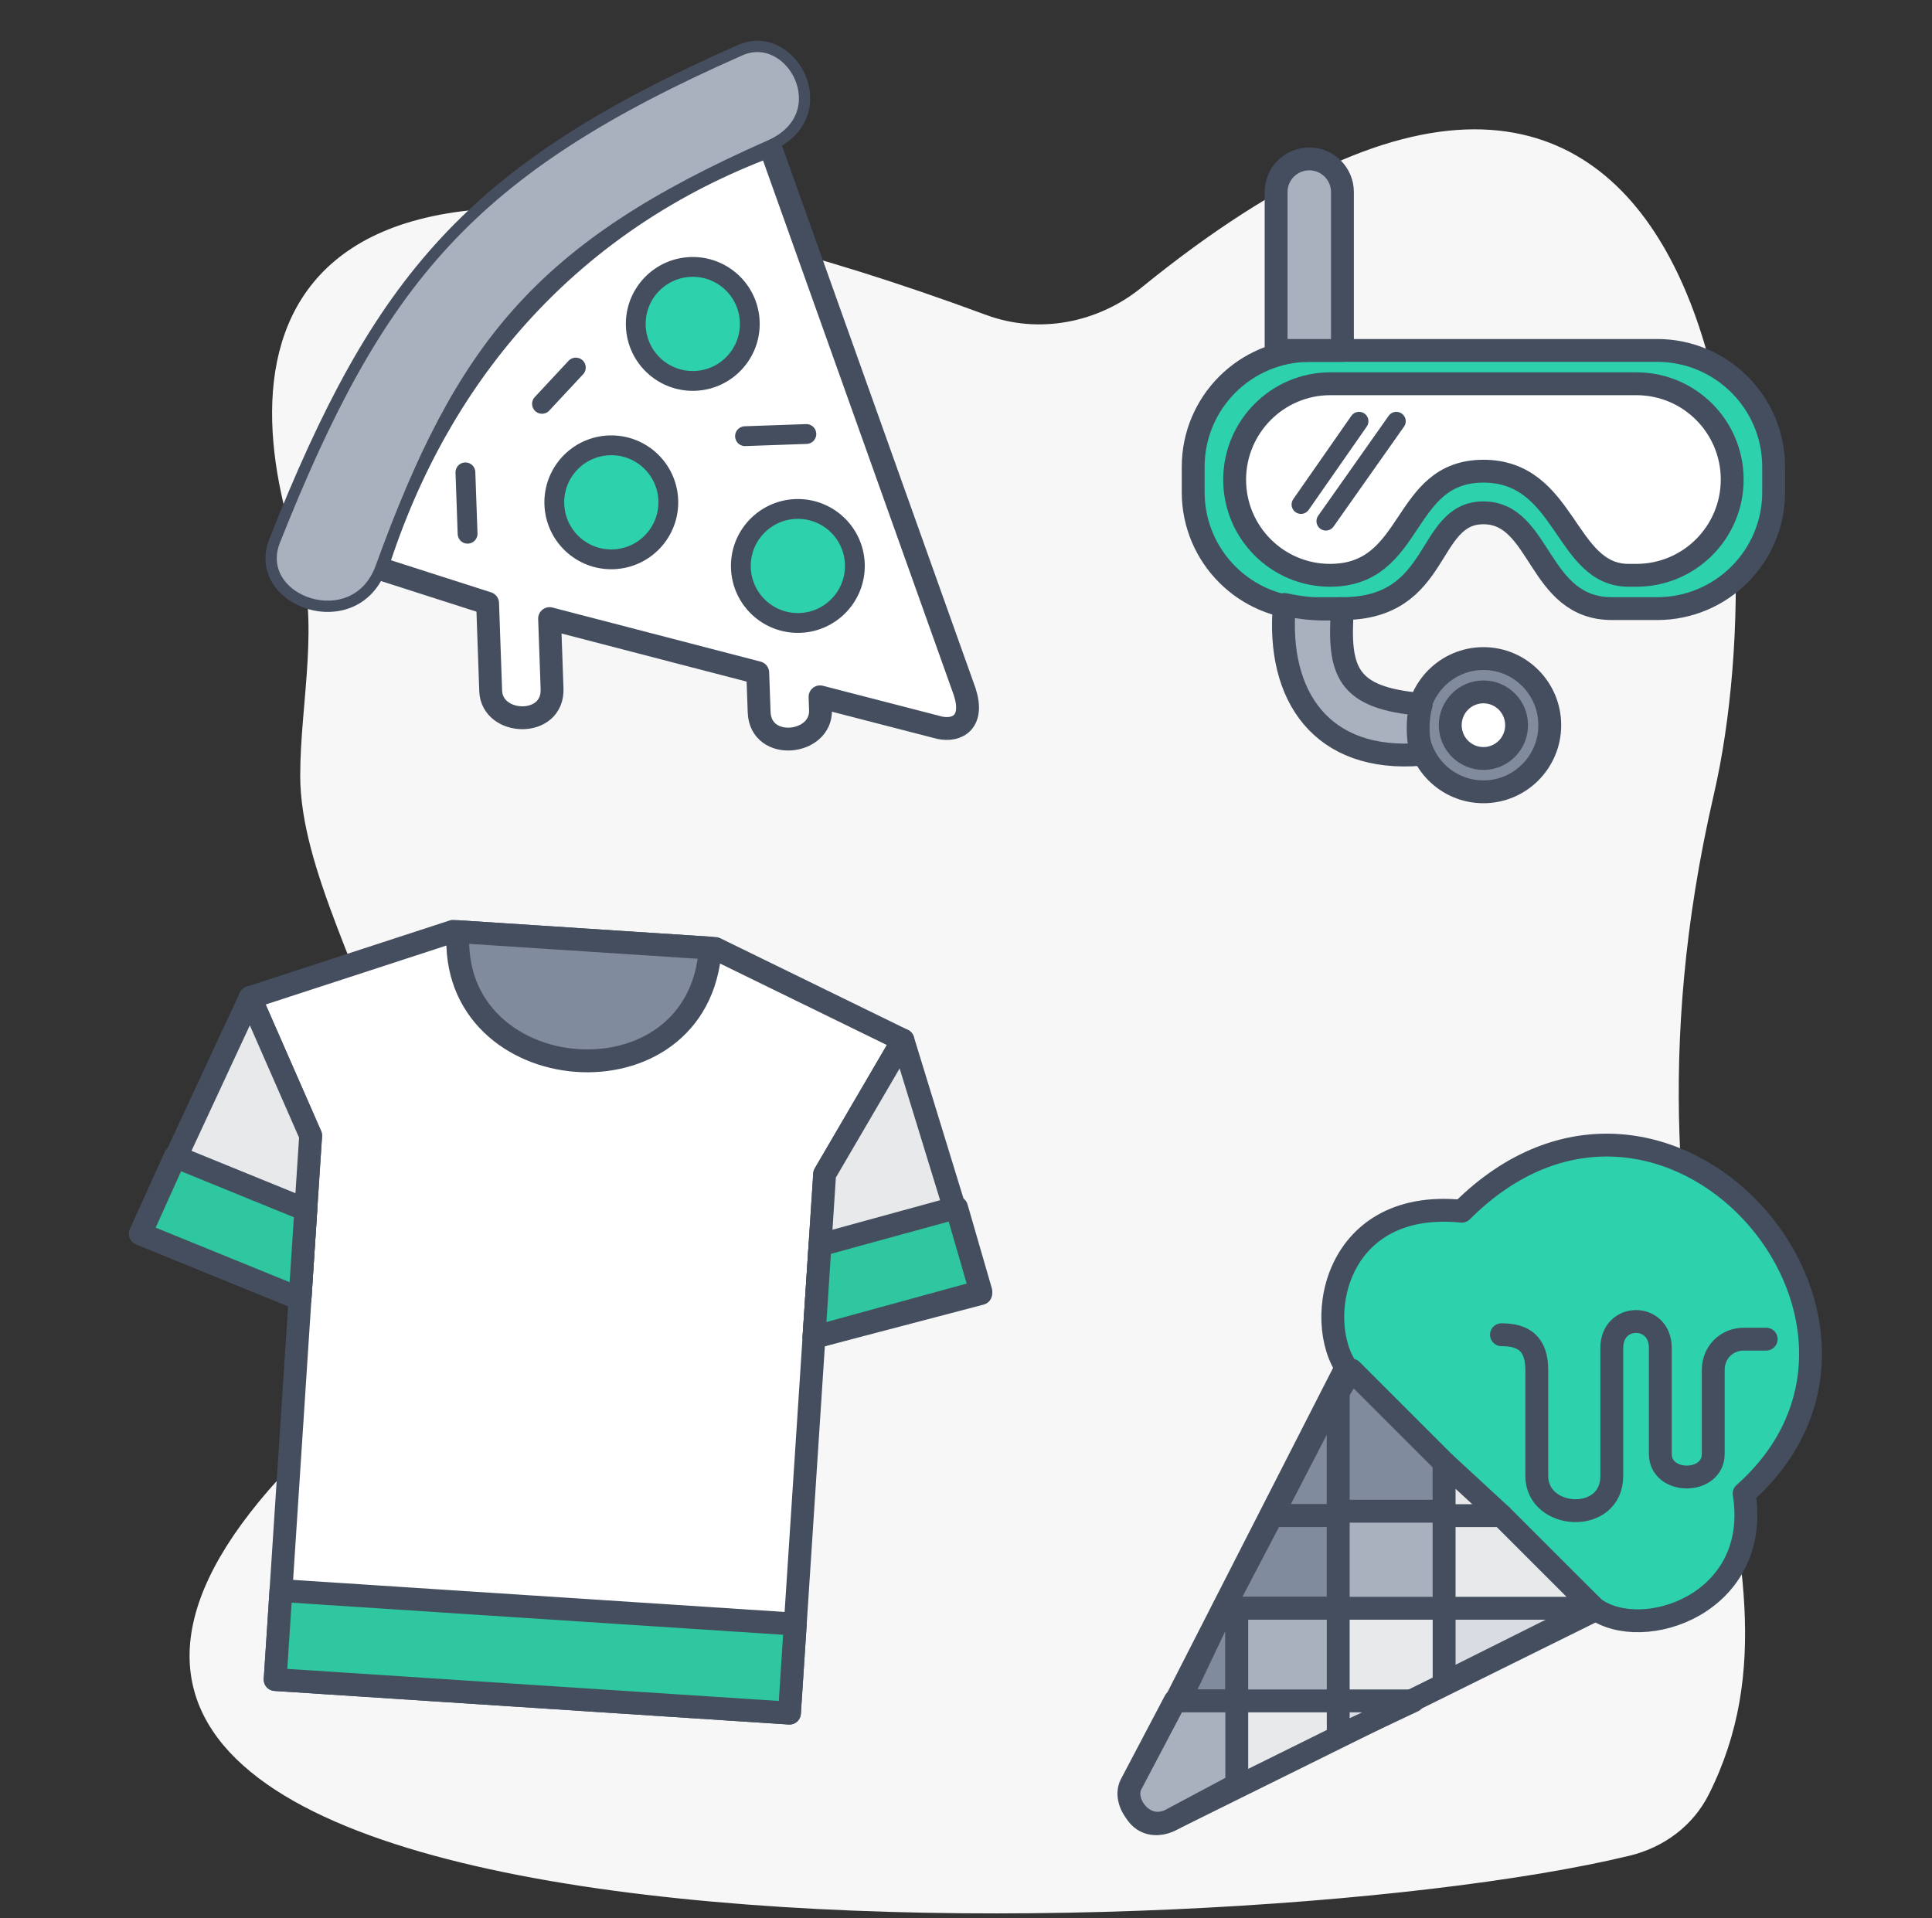 <svg width="141" height="140" viewBox="0 0 141 140" fill="none" xmlns="http://www.w3.org/2000/svg">
<rect x="0" y="0" width="141" height="140" fill="#333333" stroke="none"/>
<path d="M118.793 134.899C88.858 142.134 -16.756 144.179 23.371 105.621C41.17 88.518 22.463 69.817 22.466 56.609C22.468 51.298 23.958 45.246 22.259 40.214C17.227 25.307 19.152 4.083 71.804 23.516C75.81 24.995 80.331 24.122 83.645 21.43C124.932 -12.101 129.42 36.722 124.544 57.826C115.728 95.981 133.038 113.144 124.218 130.708C123.135 132.864 121.137 134.333 118.793 134.899Z" fill="#F7F7F8" stroke="#F7F7F8" stroke-width="1.112"/>
<path d="M82.855 129.936L98.31 99.669L116.664 117.379L85.431 132.834C83.499 133.8 81.997 132.023 82.855 129.936Z" fill="#E8E9EA" stroke="#444E5E" stroke-width="1.668" stroke-linecap="round" stroke-linejoin="round"/>
<path d="M106.682 88.4C97.022 87.434 95.734 97.093 98.632 100.313L116.342 117.379C119.884 119.955 128.577 117.057 127.289 109.007C141.457 96.449 121.494 73.588 106.682 88.4Z" fill="#2DD1AC"/>
<path d="M109.58 97.415C111.19 97.415 112.156 98.059 112.156 99.991V107.719C112.156 110.939 117.63 111.261 117.63 107.719V98.381C117.63 95.805 121.172 95.805 121.172 98.381V106.109C121.172 108.363 125.035 108.363 125.035 106.109V99.991C125.035 98.703 126.001 97.737 127.289 97.737H128.899M98.632 100.313C95.734 97.093 97.022 87.434 106.682 88.4C121.494 73.588 141.457 96.449 127.289 109.007C128.577 117.057 119.884 119.955 116.342 117.379L98.632 100.313Z" stroke="#444E5E" stroke-width="1.668" stroke-linecap="round" stroke-linejoin="round"/>
<path d="M97.666 110.617V101.279L92.837 110.617H97.666Z" fill="#808C9E" stroke="#444E5E" stroke-width="1.668" stroke-linecap="round" stroke-linejoin="round"/>
<path d="M97.666 117.378H89.295L92.837 110.617H97.666V117.378Z" fill="#808C9E" stroke="#444E5E" stroke-width="1.668" stroke-linecap="round" stroke-linejoin="round"/>
<path d="M105.394 110.617H97.666V101.601L98.632 99.991L105.394 106.753V110.617Z" fill="#808C9E" stroke="#444E5E" stroke-width="1.668" stroke-linecap="round" stroke-linejoin="round"/>
<path d="M105.394 117.379H97.666V110.295H105.394V117.379Z" fill="#A9B1BE" stroke="#444E5E" stroke-width="1.668" stroke-linecap="round" stroke-linejoin="round"/>
<path d="M90.261 124.141H86.075L89.295 117.379H90.261V124.141Z" fill="#808C9E" stroke="#444E5E" stroke-width="1.668" stroke-linecap="round" stroke-linejoin="round"/>
<path d="M97.666 124.141V117.379H90.261V124.141H97.666Z" fill="#A9B1BE" stroke="#444E5E" stroke-width="1.668" stroke-linecap="round" stroke-linejoin="round"/>
<path d="M90.261 130.258V124.141H85.753L82.533 130.258C81.889 131.546 83.499 133.8 85.431 132.834L90.261 130.258Z" fill="#A9B1BE" stroke="#444E5E" stroke-width="1.668" stroke-linecap="round" stroke-linejoin="round"/>
<path d="M97.666 124.141V126.717L103.14 124.141H97.666Z" fill="#D9DCE2" stroke="#444E5E" stroke-width="1.668" stroke-linecap="round" stroke-linejoin="round"/>
<path d="M105.394 122.853V117.379H116.342L105.394 122.853Z" fill="#D9DCE2" stroke="#444E5E" stroke-width="1.668" stroke-linecap="round" stroke-linejoin="round"/>
<path d="M109.58 110.617H105.394V117.378H116.342L109.58 110.617Z" fill="#E8E9EA" stroke="#444E5E" stroke-width="1.668" stroke-linecap="round" stroke-linejoin="round"/>
<path d="M105.394 110.617V106.753L109.58 110.617H105.394Z" fill="#E8E9EA" stroke="#444E5E" stroke-width="1.668" stroke-linecap="round" stroke-linejoin="round"/>
<path d="M70.404 50.485L56.186 10.631C41.961 15.938 32.097 26.855 27.487 41.43L35.586 44.027L35.811 50.425C35.902 52.984 40.391 53.145 40.29 50.267L40.109 45.148L55.301 49.096L55.403 51.975C55.505 54.854 59.972 54.376 59.881 51.817L59.847 50.858L68.575 53.112C69.865 53.387 71.122 52.702 70.404 50.485Z" fill="white" stroke="#444E5E" stroke-width="1.668" stroke-linecap="round" stroke-linejoin="round"/>
<circle cx="44.614" cy="36.662" r="4.161" transform="rotate(-2.021 44.614 36.662)" fill="#2DD1AC" stroke="#444E5E" stroke-width="1.446" stroke-linecap="round" stroke-linejoin="round"/>
<circle cx="50.56" cy="23.641" r="4.161" transform="rotate(-2.021 50.56 23.641)" fill="#2DD1AC" stroke="#444E5E" stroke-width="1.446" stroke-linecap="round" stroke-linejoin="round"/>
<ellipse cx="58.229" cy="41.306" rx="4.161" ry="4.161" transform="rotate(-2.021 58.229 41.306)" fill="#2DD1AC" stroke="#444E5E" stroke-width="1.446" stroke-linecap="round" stroke-linejoin="round"/>
<path d="M20.05 39.45C18.286 43.892 25.923 46.61 27.807 41.419C33.677 25.241 39.34 18.061 56.186 10.631C61.232 8.405 57.803 1.994 54.019 3.662C34.319 12.341 27.65 20.327 20.05 39.45Z" fill="#A9B1BE" stroke="#444E5E" stroke-width="0.823" stroke-linecap="round" stroke-linejoin="round"/>
<path d="M33.967 34.475L34.125 38.954M39.556 29.474L42.025 26.825M54.372 31.834L58.85 31.676" stroke="#444E5E" stroke-width="1.446" stroke-linecap="round" stroke-linejoin="round"/>
<path d="M22.672 82.881L18.256 72.806L33.069 67.974L52.197 69.223L65.896 75.916L60.183 85.692L57.616 125.031L20.081 122.581L22.672 82.881Z" fill="white" stroke="#444E5E" stroke-width="1.668" stroke-linecap="round" stroke-linejoin="round"/>
<path d="M58.04 118.535L20.505 116.085L20.081 122.581L57.616 125.031L58.04 118.535Z" fill="#2FC79F" stroke="#444E5E" stroke-width="1.668" stroke-linecap="round" stroke-linejoin="round"/>
<path d="M10.244 90.043L18.256 72.806L22.672 82.881L22.342 87.934L21.895 94.791L10.244 90.043Z" fill="#E8E9EA" stroke="#444E5E" stroke-width="1.668" stroke-linecap="round" stroke-linejoin="round"/>
<path d="M71.575 94.409L65.896 75.916L60.183 85.692L59.854 90.745L59.406 97.602L71.575 94.409Z" fill="#E8E9EA" stroke="#444E5E" stroke-width="1.668" stroke-linecap="round" stroke-linejoin="round"/>
<path d="M22.319 88.295L12.786 84.41L10.244 90.044L21.895 94.791L22.319 88.295Z" fill="#2FC79F" stroke="#444E5E" stroke-width="1.668" stroke-linecap="round" stroke-linejoin="round"/>
<path d="M59.846 90.865L69.81 88.133L71.585 94.262L59.406 97.602L59.846 90.865Z" fill="#2FC79F" stroke="#444E5E" stroke-width="1.668" stroke-linecap="round" stroke-linejoin="round"/>
<path d="M33.43 67.998C32.676 79.547 51.059 81.11 51.836 69.2L33.43 67.998Z" fill="#808C9E" stroke="#444E5E" stroke-width="1.668" stroke-linecap="round" stroke-linejoin="round"/>
<ellipse cx="108.262" cy="52.928" rx="4.842" ry="4.862" fill="#808C9E" stroke="#444E5E" stroke-width="1.668" stroke-linecap="round" stroke-linejoin="round"/>
<ellipse cx="2.421" cy="2.431" rx="2.421" ry="2.431" transform="matrix(1 0 0 -1 105.841 55.359)" fill="white" stroke="#444E5E" stroke-width="1.668" stroke-linecap="round" stroke-linejoin="round"/>
<path d="M87.08 34.077C87.08 29.383 90.885 25.577 95.58 25.577H108.262H120.944C125.638 25.577 129.444 29.383 129.444 34.077V35.919C129.444 40.613 125.639 44.419 120.944 44.419C119.846 44.419 118.726 44.419 117.643 44.419C112.196 44.419 112.498 37.429 108.262 37.429C104.025 37.429 105.236 44.419 97.973 44.419C97.125 44.419 96.327 44.419 95.578 44.419C90.883 44.419 87.08 40.613 87.08 35.919V34.077Z" fill="#2DD1AC" stroke="#444E5E" stroke-width="1.668" stroke-linecap="round" stroke-linejoin="round"/>
<path d="M90.106 35.013C90.106 31.153 93.235 28.008 97.095 28.008H108.262H119.428C123.289 28.008 126.418 31.138 126.418 34.998C126.418 38.858 123.29 41.988 119.43 41.988C119.241 41.988 119.048 41.988 118.853 41.988C114.184 41.988 114.314 34.39 108.262 34.39C102.21 34.39 103.291 41.988 97.066 41.988C93.222 41.988 90.106 38.857 90.106 35.013Z" fill="white" stroke="#444E5E" stroke-width="1.668" stroke-linecap="round" stroke-linejoin="round"/>
<path d="M94.947 36.821L99.184 30.743M96.763 38.037L101.907 30.743" stroke="#444E5E" stroke-width="1.371" stroke-linecap="round" stroke-linejoin="round"/>
<path d="M93.132 14.018C93.132 12.681 94.216 11.598 95.553 11.598C96.89 11.598 97.973 12.681 97.973 14.018V25.577H93.132V14.018Z" fill="#A9B1BE" stroke="#444E5E" stroke-width="1.668" stroke-linecap="round" stroke-linejoin="round"/>
<path d="M103.723 55.055C103.723 55.055 103.22 53.156 103.723 51.409C98.269 50.939 97.655 49.014 97.973 44.419C96.282 44.501 95.351 44.453 93.737 44.115C93.132 50.8 96.46 55.663 103.723 55.055Z" fill="#A9B1BE" stroke="#444E5E" stroke-width="1.668" stroke-linecap="round" stroke-linejoin="round"/>
</svg>
